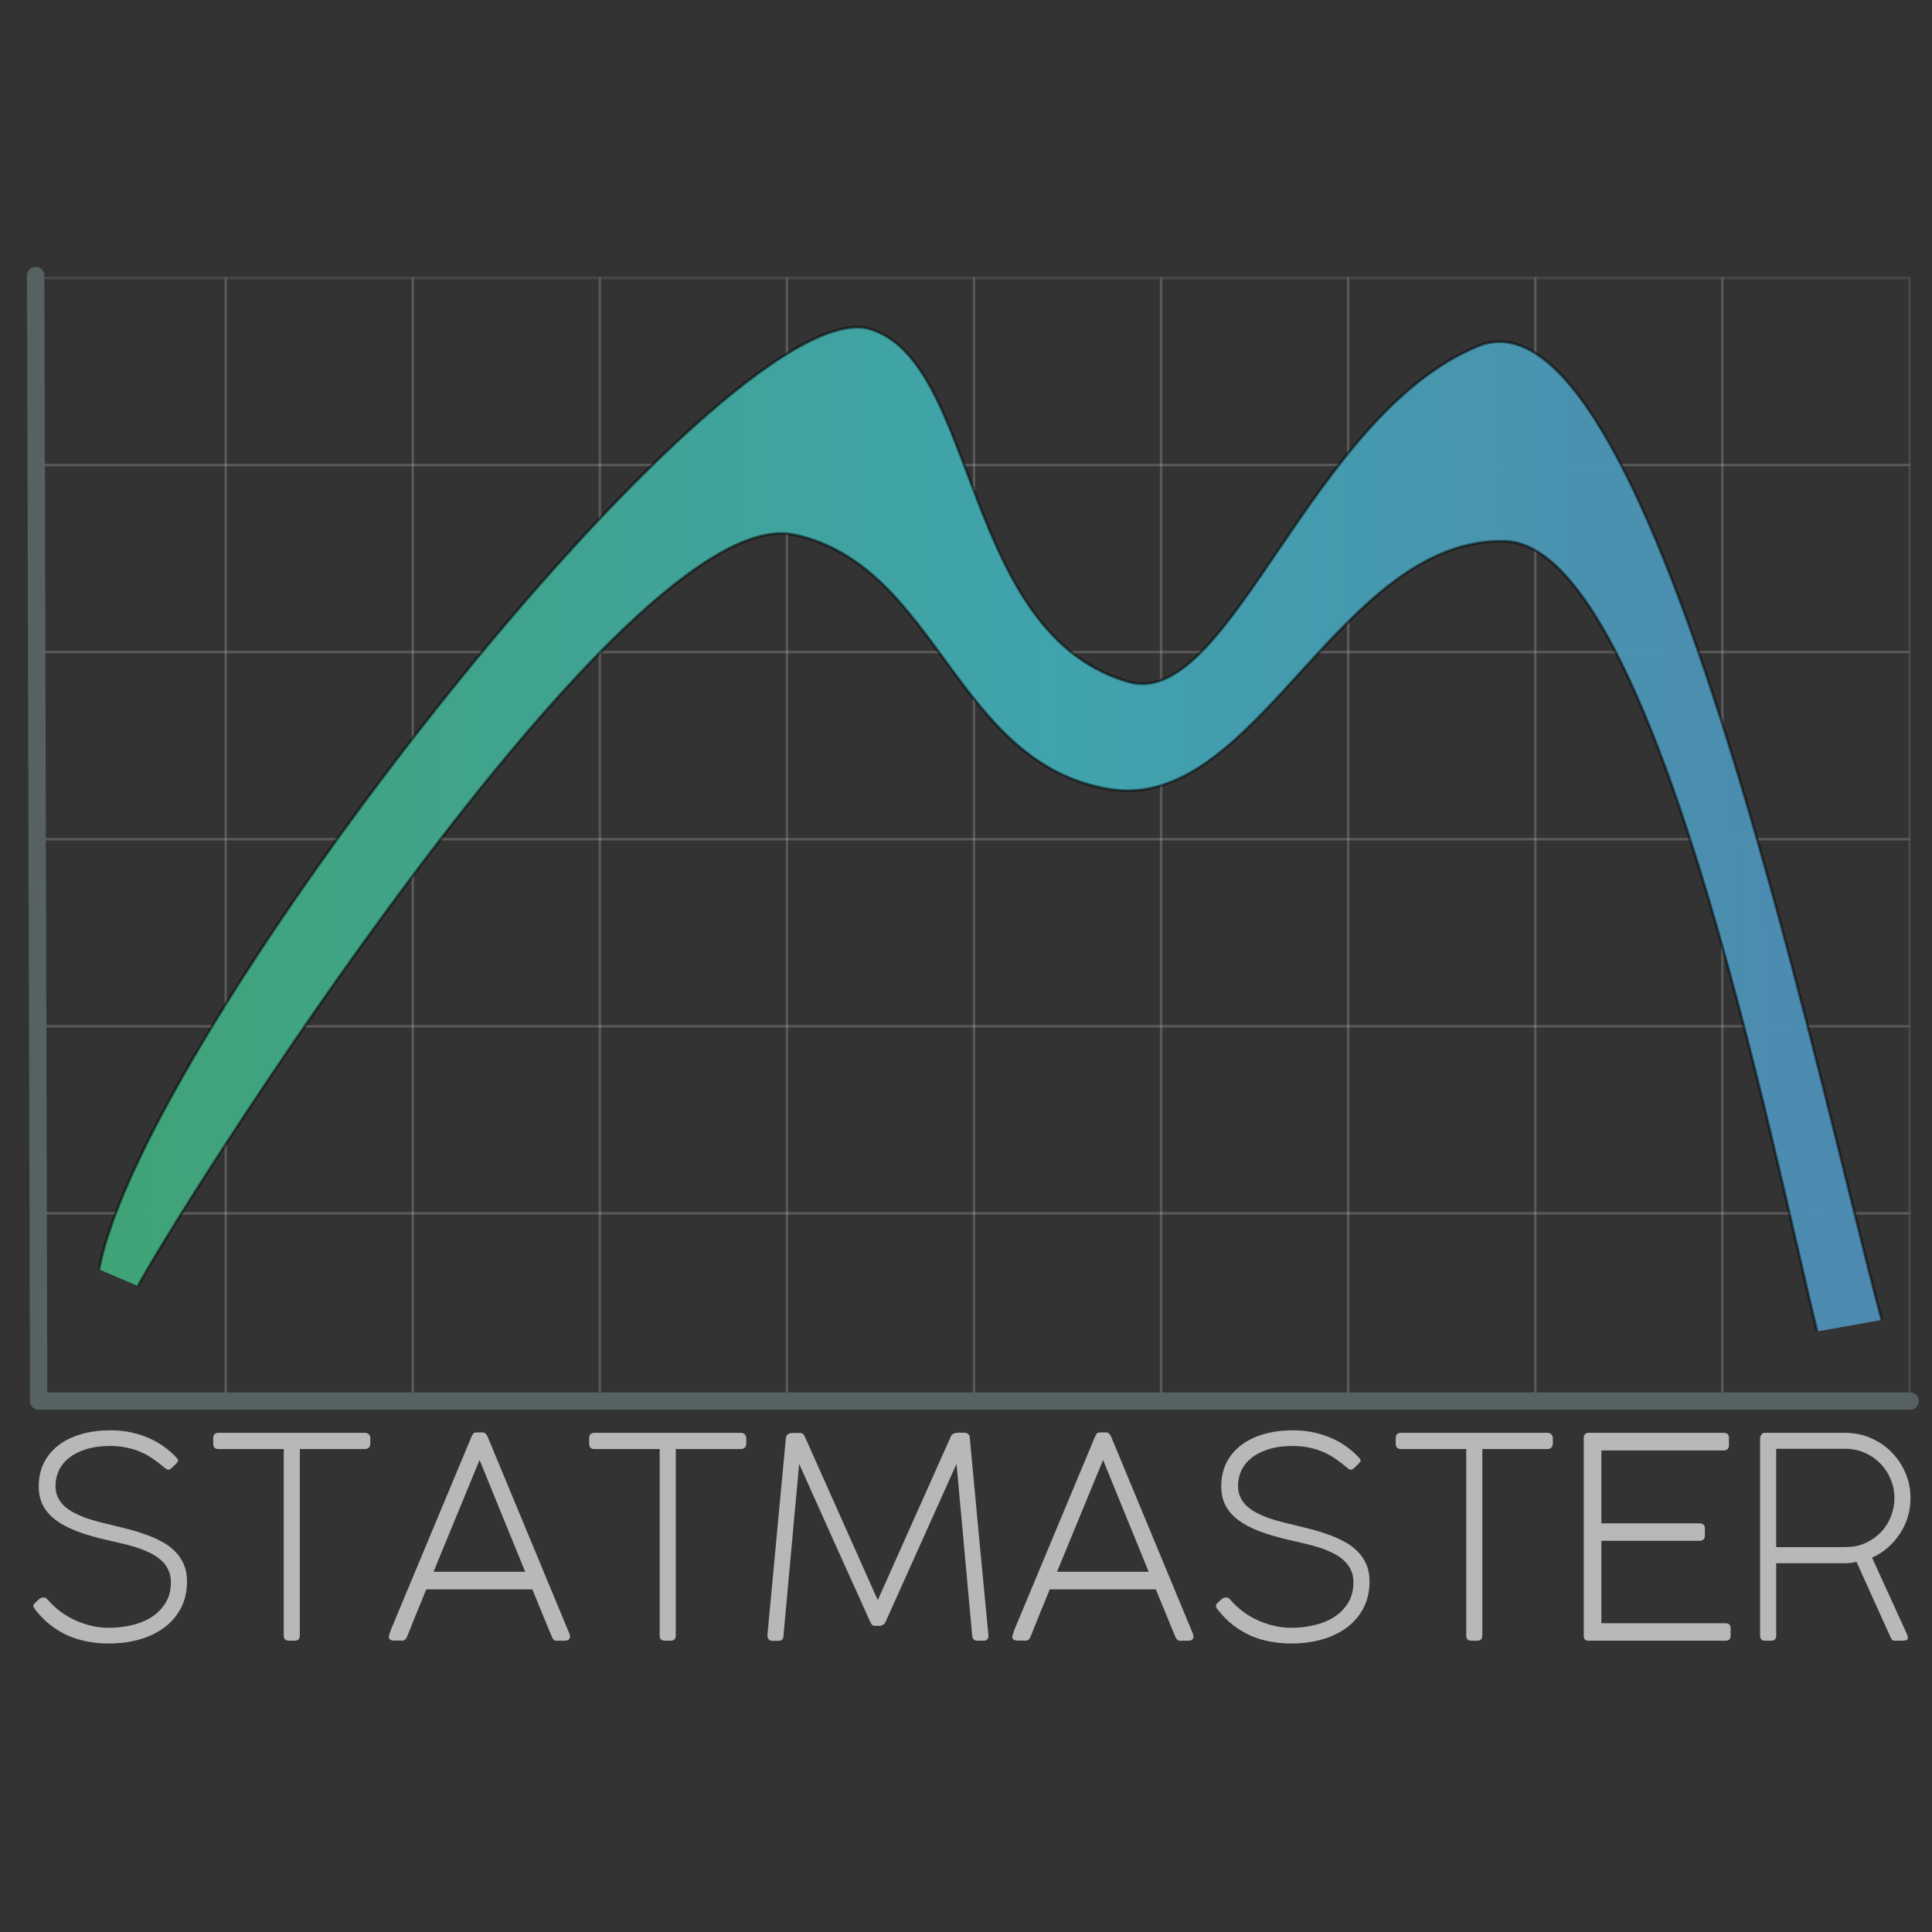 <?xml version="1.0" encoding="UTF-8" standalone="no"?>
<svg
   xmlns:dc="http://purl.org/dc/elements/1.1/"
   xmlns:cc="http://creativecommons.org/ns#"
   xmlns:rdf="http://www.w3.org/1999/02/22-rdf-syntax-ns#"
   xmlns:svg="http://www.w3.org/2000/svg"
   xmlns="http://www.w3.org/2000/svg"
   xmlns:xlink="http://www.w3.org/1999/xlink"
   id="svg8"
   version="1.1"
   viewBox="0 0 264.583 264.583"
   height="1000"
   width="1000">

  <rect x="0" y="0" width="264.583" height="264.583" fill="#333333" stroke="none"/>

  <defs
     id="defs2">
    <linearGradient
       id="linearGradient952">
      <stop
         id="stop972"
         offset="0"
         style="stop-color:#40a477;stop-opacity:1" />
      <stop
         style="stop-color:#40a4ae;stop-opacity:1"
         offset="0.534"
         id="stop977" />
      <stop
         id="stop974"
         offset="1"
         style="stop-color:#4e8ab1;stop-opacity:1" />
    </linearGradient>
    <linearGradient
       gradientTransform="matrix(1.463,0,0,1.281,-20.28,-64.774)"
       spreadMethod="pad"
       gradientUnits="userSpaceOnUse"
       y2="141.867"
       x2="188.521"
       y1="143.028"
       x1="23.658"
       id="linearGradient954"
       xlink:href="#linearGradient952" />
  </defs>
  <g
     id="layer5">
    <g
       style="stroke:#ffffff;stroke-opacity:0.1"
       id="g1435"
       transform="matrix(1.281,0,0,1.281,-4.205,-66.087)">
      <rect
         style="opacity:0.994;fill:none;fill-opacity:1;stroke:#ffffff;stroke-width:0.265;stroke-linecap:round;stroke-linejoin:round;stroke-miterlimit:4;stroke-dasharray:none;stroke-opacity:0.1"
         id="rect984"
         width="20"
         height="20"
         x="7.414"
         y="181.305"
         ry="0" />
      <rect
         ry="0"
         y="181.305"
         x="27.414"
         height="20"
         width="20"
         id="rect984-3"
         style="opacity:0.994;fill:none;fill-opacity:1;stroke:#ffffff;stroke-width:0.265;stroke-linecap:round;stroke-linejoin:round;stroke-miterlimit:4;stroke-dasharray:none;stroke-opacity:0.1" />
      <rect
         ry="0"
         y="181.305"
         x="47.414"
         height="20"
         width="20"
         id="rect984-6"
         style="opacity:0.994;fill:none;fill-opacity:1;stroke:#ffffff;stroke-width:0.265;stroke-linecap:round;stroke-linejoin:round;stroke-miterlimit:4;stroke-dasharray:none;stroke-opacity:0.1" />
      <rect
         ry="0"
         y="181.305"
         x="67.414"
         height="20"
         width="20"
         id="rect984-0"
         style="opacity:0.994;fill:none;fill-opacity:1;stroke:#ffffff;stroke-width:0.265;stroke-linecap:round;stroke-linejoin:round;stroke-miterlimit:4;stroke-dasharray:none;stroke-opacity:0.1" />
      <rect
         ry="0"
         y="181.305"
         x="87.414"
         height="20"
         width="20"
         id="rect984-62"
         style="opacity:0.994;fill:none;fill-opacity:1;stroke:#ffffff;stroke-width:0.265;stroke-linecap:round;stroke-linejoin:round;stroke-miterlimit:4;stroke-dasharray:none;stroke-opacity:0.1" />
      <rect
         style="opacity:0.994;fill:none;fill-opacity:1;stroke:#ffffff;stroke-width:0.265;stroke-linecap:round;stroke-linejoin:round;stroke-miterlimit:4;stroke-dasharray:none;stroke-opacity:0.1"
         id="rect984-3-6"
         width="20"
         height="20"
         x="107.414"
         y="181.305"
         ry="0" />
      <rect
         style="opacity:0.994;fill:none;fill-opacity:1;stroke:#ffffff;stroke-width:0.265;stroke-linecap:round;stroke-linejoin:round;stroke-miterlimit:4;stroke-dasharray:none;stroke-opacity:0.1"
         id="rect984-6-1"
         width="20"
         height="20"
         x="127.414"
         y="181.305"
         ry="0" />
      <rect
         style="opacity:0.994;fill:none;fill-opacity:1;stroke:#ffffff;stroke-width:0.265;stroke-linecap:round;stroke-linejoin:round;stroke-miterlimit:4;stroke-dasharray:none;stroke-opacity:0.1"
         id="rect984-0-8"
         width="20"
         height="20"
         x="147.414"
         y="181.305"
         ry="0" />
      <rect
         ry="0"
         y="181.305"
         x="167.414"
         height="20"
         width="20"
         id="rect984-6-1-7"
         style="opacity:0.994;fill:none;fill-opacity:1;stroke:#ffffff;stroke-width:0.265;stroke-linecap:round;stroke-linejoin:round;stroke-miterlimit:4;stroke-dasharray:none;stroke-opacity:0.1" />
      <rect
         ry="0"
         y="181.305"
         x="187.414"
         height="20"
         width="20"
         id="rect984-0-8-9"
         style="opacity:0.994;fill:none;fill-opacity:1;stroke:#ffffff;stroke-width:0.265;stroke-linecap:round;stroke-linejoin:round;stroke-miterlimit:4;stroke-dasharray:none;stroke-opacity:0.1" />
      <rect
         ry="0"
         y="161.305"
         x="7.414"
         height="20"
         width="20"
         id="rect984-2"
         style="opacity:0.994;fill:none;fill-opacity:1;stroke:#ffffff;stroke-width:0.265;stroke-linecap:round;stroke-linejoin:round;stroke-miterlimit:4;stroke-dasharray:none;stroke-opacity:0.1" />
      <rect
         style="opacity:0.994;fill:none;fill-opacity:1;stroke:#ffffff;stroke-width:0.265;stroke-linecap:round;stroke-linejoin:round;stroke-miterlimit:4;stroke-dasharray:none;stroke-opacity:0.1"
         id="rect984-3-0"
         width="20"
         height="20"
         x="27.414"
         y="161.305"
         ry="0" />
      <rect
         style="opacity:0.994;fill:none;fill-opacity:1;stroke:#ffffff;stroke-width:0.265;stroke-linecap:round;stroke-linejoin:round;stroke-miterlimit:4;stroke-dasharray:none;stroke-opacity:0.1"
         id="rect984-6-2"
         width="20"
         height="20"
         x="47.414"
         y="161.305"
         ry="0" />
      <rect
         style="opacity:0.994;fill:none;fill-opacity:1;stroke:#ffffff;stroke-width:0.265;stroke-linecap:round;stroke-linejoin:round;stroke-miterlimit:4;stroke-dasharray:none;stroke-opacity:0.1"
         id="rect984-0-3"
         width="20"
         height="20"
         x="67.414"
         y="161.305"
         ry="0" />
      <rect
         style="opacity:0.994;fill:none;fill-opacity:1;stroke:#ffffff;stroke-width:0.265;stroke-linecap:round;stroke-linejoin:round;stroke-miterlimit:4;stroke-dasharray:none;stroke-opacity:0.1"
         id="rect984-62-7"
         width="20"
         height="20"
         x="87.414"
         y="161.305"
         ry="0" />
      <rect
         ry="0"
         y="161.305"
         x="107.414"
         height="20"
         width="20"
         id="rect984-3-6-5"
         style="opacity:0.994;fill:none;fill-opacity:1;stroke:#ffffff;stroke-width:0.265;stroke-linecap:round;stroke-linejoin:round;stroke-miterlimit:4;stroke-dasharray:none;stroke-opacity:0.1" />
      <rect
         ry="0"
         y="161.305"
         x="127.414"
         height="20"
         width="20"
         id="rect984-6-1-9"
         style="opacity:0.994;fill:none;fill-opacity:1;stroke:#ffffff;stroke-width:0.265;stroke-linecap:round;stroke-linejoin:round;stroke-miterlimit:4;stroke-dasharray:none;stroke-opacity:0.1" />
      <rect
         ry="0"
         y="161.305"
         x="147.414"
         height="20"
         width="20"
         id="rect984-0-8-2"
         style="opacity:0.994;fill:none;fill-opacity:1;stroke:#ffffff;stroke-width:0.265;stroke-linecap:round;stroke-linejoin:round;stroke-miterlimit:4;stroke-dasharray:none;stroke-opacity:0.1" />
      <rect
         style="opacity:0.994;fill:none;fill-opacity:1;stroke:#ffffff;stroke-width:0.265;stroke-linecap:round;stroke-linejoin:round;stroke-miterlimit:4;stroke-dasharray:none;stroke-opacity:0.1"
         id="rect984-6-1-7-2"
         width="20"
         height="20"
         x="167.414"
         y="161.305"
         ry="0" />
      <rect
         style="opacity:0.994;fill:none;fill-opacity:1;stroke:#ffffff;stroke-width:0.265;stroke-linecap:round;stroke-linejoin:round;stroke-miterlimit:4;stroke-dasharray:none;stroke-opacity:0.1"
         id="rect984-0-8-9-8"
         width="20"
         height="20"
         x="187.414"
         y="161.305"
         ry="0" />
      <rect
         ry="0"
         y="141.305"
         x="7.414"
         height="20"
         width="20"
         id="rect984-9"
         style="opacity:0.994;fill:none;fill-opacity:1;stroke:#ffffff;stroke-width:0.265;stroke-linecap:round;stroke-linejoin:round;stroke-miterlimit:4;stroke-dasharray:none;stroke-opacity:0.1" />
      <rect
         style="opacity:0.994;fill:none;fill-opacity:1;stroke:#ffffff;stroke-width:0.265;stroke-linecap:round;stroke-linejoin:round;stroke-miterlimit:4;stroke-dasharray:none;stroke-opacity:0.1"
         id="rect984-3-7"
         width="20"
         height="20"
         x="27.414"
         y="141.305"
         ry="0" />
      <rect
         style="opacity:0.994;fill:none;fill-opacity:1;stroke:#ffffff;stroke-width:0.265;stroke-linecap:round;stroke-linejoin:round;stroke-miterlimit:4;stroke-dasharray:none;stroke-opacity:0.1"
         id="rect984-6-3"
         width="20"
         height="20"
         x="47.414"
         y="141.305"
         ry="0" />
      <rect
         style="opacity:0.994;fill:none;fill-opacity:1;stroke:#ffffff;stroke-width:0.265;stroke-linecap:round;stroke-linejoin:round;stroke-miterlimit:4;stroke-dasharray:none;stroke-opacity:0.1"
         id="rect984-0-6"
         width="20"
         height="20"
         x="67.414"
         y="141.305"
         ry="0" />
      <rect
         style="opacity:0.994;fill:none;fill-opacity:1;stroke:#ffffff;stroke-width:0.265;stroke-linecap:round;stroke-linejoin:round;stroke-miterlimit:4;stroke-dasharray:none;stroke-opacity:0.1"
         id="rect984-62-1"
         width="20"
         height="20"
         x="87.414"
         y="141.305"
         ry="0" />
      <rect
         ry="0"
         y="141.305"
         x="107.414"
         height="20"
         width="20"
         id="rect984-3-6-2"
         style="opacity:0.994;fill:none;fill-opacity:1;stroke:#ffffff;stroke-width:0.265;stroke-linecap:round;stroke-linejoin:round;stroke-miterlimit:4;stroke-dasharray:none;stroke-opacity:0.1" />
      <rect
         ry="0"
         y="141.305"
         x="127.414"
         height="20"
         width="20"
         id="rect984-6-1-93"
         style="opacity:0.994;fill:none;fill-opacity:1;stroke:#ffffff;stroke-width:0.265;stroke-linecap:round;stroke-linejoin:round;stroke-miterlimit:4;stroke-dasharray:none;stroke-opacity:0.1" />
      <rect
         ry="0"
         y="141.305"
         x="147.414"
         height="20"
         width="20"
         id="rect984-0-8-1"
         style="opacity:0.994;fill:none;fill-opacity:1;stroke:#ffffff;stroke-width:0.265;stroke-linecap:round;stroke-linejoin:round;stroke-miterlimit:4;stroke-dasharray:none;stroke-opacity:0.1" />
      <rect
         style="opacity:0.994;fill:none;fill-opacity:1;stroke:#ffffff;stroke-width:0.265;stroke-linecap:round;stroke-linejoin:round;stroke-miterlimit:4;stroke-dasharray:none;stroke-opacity:0.1"
         id="rect984-6-1-7-9"
         width="20"
         height="20"
         x="167.414"
         y="141.305"
         ry="0" />
      <rect
         style="opacity:0.994;fill:none;fill-opacity:1;stroke:#ffffff;stroke-width:0.265;stroke-linecap:round;stroke-linejoin:round;stroke-miterlimit:4;stroke-dasharray:none;stroke-opacity:0.1"
         id="rect984-0-8-9-4"
         width="20"
         height="20"
         x="187.414"
         y="141.305"
         ry="0" />
      <rect
         ry="0"
         y="121.305"
         x="7.414"
         height="20"
         width="20"
         id="rect984-20"
         style="display:inline;opacity:0.994;fill:none;fill-opacity:1;stroke:#ffffff;stroke-width:0.265;stroke-linecap:round;stroke-linejoin:round;stroke-miterlimit:4;stroke-dasharray:none;stroke-opacity:0.1" />
      <rect
         style="display:inline;opacity:0.994;fill:none;fill-opacity:1;stroke:#ffffff;stroke-width:0.265;stroke-linecap:round;stroke-linejoin:round;stroke-miterlimit:4;stroke-dasharray:none;stroke-opacity:0.1"
         id="rect984-3-61"
         width="20"
         height="20"
         x="27.414"
         y="121.305"
         ry="0" />
      <rect
         style="display:inline;opacity:0.994;fill:none;fill-opacity:1;stroke:#ffffff;stroke-width:0.265;stroke-linecap:round;stroke-linejoin:round;stroke-miterlimit:4;stroke-dasharray:none;stroke-opacity:0.1"
         id="rect984-6-5"
         width="20"
         height="20"
         x="47.414"
         y="121.305"
         ry="0" />
      <rect
         style="display:inline;opacity:0.994;fill:none;fill-opacity:1;stroke:#ffffff;stroke-width:0.265;stroke-linecap:round;stroke-linejoin:round;stroke-miterlimit:4;stroke-dasharray:none;stroke-opacity:0.1"
         id="rect984-0-5"
         width="20"
         height="20"
         x="67.414"
         y="121.305"
         ry="0" />
      <rect
         style="display:inline;opacity:0.994;fill:none;fill-opacity:1;stroke:#ffffff;stroke-width:0.265;stroke-linecap:round;stroke-linejoin:round;stroke-miterlimit:4;stroke-dasharray:none;stroke-opacity:0.1"
         id="rect984-62-4"
         width="20"
         height="20"
         x="87.414"
         y="121.305"
         ry="0" />
      <rect
         ry="0"
         y="121.305"
         x="107.414"
         height="20"
         width="20"
         id="rect984-3-6-7"
         style="display:inline;opacity:0.994;fill:none;fill-opacity:1;stroke:#ffffff;stroke-width:0.265;stroke-linecap:round;stroke-linejoin:round;stroke-miterlimit:4;stroke-dasharray:none;stroke-opacity:0.1" />
      <rect
         ry="0"
         y="121.305"
         x="127.414"
         height="20"
         width="20"
         id="rect984-6-1-6"
         style="display:inline;opacity:0.994;fill:none;fill-opacity:1;stroke:#ffffff;stroke-width:0.265;stroke-linecap:round;stroke-linejoin:round;stroke-miterlimit:4;stroke-dasharray:none;stroke-opacity:0.1" />
      <rect
         ry="0"
         y="121.305"
         x="147.414"
         height="20"
         width="20"
         id="rect984-0-8-5"
         style="display:inline;opacity:0.994;fill:none;fill-opacity:1;stroke:#ffffff;stroke-width:0.265;stroke-linecap:round;stroke-linejoin:round;stroke-miterlimit:4;stroke-dasharray:none;stroke-opacity:0.1" />
      <rect
         style="display:inline;opacity:0.994;fill:none;fill-opacity:1;stroke:#ffffff;stroke-width:0.265;stroke-linecap:round;stroke-linejoin:round;stroke-miterlimit:4;stroke-dasharray:none;stroke-opacity:0.1"
         id="rect984-6-1-7-6"
         width="20"
         height="20"
         x="167.414"
         y="121.305"
         ry="0" />
      <rect
         style="display:inline;opacity:0.994;fill:none;fill-opacity:1;stroke:#ffffff;stroke-width:0.265;stroke-linecap:round;stroke-linejoin:round;stroke-miterlimit:4;stroke-dasharray:none;stroke-opacity:0.1"
         id="rect984-0-8-9-9"
         width="20"
         height="20"
         x="187.414"
         y="121.305"
         ry="0" />
      <rect
         ry="0"
         y="101.305"
         x="7.414"
         height="20"
         width="20"
         id="rect984-1"
         style="display:inline;opacity:0.994;fill:none;fill-opacity:1;stroke:#ffffff;stroke-width:0.265;stroke-linecap:round;stroke-linejoin:round;stroke-miterlimit:4;stroke-dasharray:none;stroke-opacity:0.1" />
      <rect
         style="display:inline;opacity:0.994;fill:none;fill-opacity:1;stroke:#ffffff;stroke-width:0.265;stroke-linecap:round;stroke-linejoin:round;stroke-miterlimit:4;stroke-dasharray:none;stroke-opacity:0.1"
         id="rect984-3-5"
         width="20"
         height="20"
         x="27.414"
         y="101.305"
         ry="0" />
      <rect
         style="display:inline;opacity:0.994;fill:none;fill-opacity:1;stroke:#ffffff;stroke-width:0.265;stroke-linecap:round;stroke-linejoin:round;stroke-miterlimit:4;stroke-dasharray:none;stroke-opacity:0.1"
         id="rect984-6-9"
         width="20"
         height="20"
         x="47.414"
         y="101.305"
         ry="0" />
      <rect
         style="display:inline;opacity:0.994;fill:none;fill-opacity:1;stroke:#ffffff;stroke-width:0.265;stroke-linecap:round;stroke-linejoin:round;stroke-miterlimit:4;stroke-dasharray:none;stroke-opacity:0.1"
         id="rect984-0-7"
         width="20"
         height="20"
         x="67.414"
         y="101.305"
         ry="0" />
      <rect
         style="display:inline;opacity:0.994;fill:none;fill-opacity:1;stroke:#ffffff;stroke-width:0.265;stroke-linecap:round;stroke-linejoin:round;stroke-miterlimit:4;stroke-dasharray:none;stroke-opacity:0.1"
         id="rect984-62-76"
         width="20"
         height="20"
         x="87.414"
         y="101.305"
         ry="0" />
      <rect
         ry="0"
         y="101.305"
         x="107.414"
         height="20"
         width="20"
         id="rect984-3-6-73"
         style="display:inline;opacity:0.994;fill:none;fill-opacity:1;stroke:#ffffff;stroke-width:0.265;stroke-linecap:round;stroke-linejoin:round;stroke-miterlimit:4;stroke-dasharray:none;stroke-opacity:0.1" />
      <rect
         ry="0"
         y="101.305"
         x="127.414"
         height="20"
         width="20"
         id="rect984-6-1-65"
         style="display:inline;opacity:0.994;fill:none;fill-opacity:1;stroke:#ffffff;stroke-width:0.265;stroke-linecap:round;stroke-linejoin:round;stroke-miterlimit:4;stroke-dasharray:none;stroke-opacity:0.1" />
      <rect
         ry="0"
         y="101.305"
         x="147.414"
         height="20"
         width="20"
         id="rect984-0-8-6"
         style="display:inline;opacity:0.994;fill:none;fill-opacity:1;stroke:#ffffff;stroke-width:0.265;stroke-linecap:round;stroke-linejoin:round;stroke-miterlimit:4;stroke-dasharray:none;stroke-opacity:0.1" />
      <rect
         style="display:inline;opacity:0.994;fill:none;fill-opacity:1;stroke:#ffffff;stroke-width:0.265;stroke-linecap:round;stroke-linejoin:round;stroke-miterlimit:4;stroke-dasharray:none;stroke-opacity:0.1"
         id="rect984-6-1-7-3"
         width="20"
         height="20"
         x="167.414"
         y="101.305"
         ry="0" />
      <rect
         style="display:inline;opacity:0.994;fill:none;fill-opacity:1;stroke:#ffffff;stroke-width:0.265;stroke-linecap:round;stroke-linejoin:round;stroke-miterlimit:4;stroke-dasharray:none;stroke-opacity:0.1"
         id="rect984-0-8-9-94"
         width="20"
         height="20"
         x="187.414"
         y="101.305"
         ry="0" />
      <rect
         ry="0"
         y="81.305"
         x="7.414"
         height="20"
         width="20"
         id="rect984-8"
         style="display:inline;opacity:0.994;fill:none;fill-opacity:1;stroke:#ffffff;stroke-width:0.265;stroke-linecap:round;stroke-linejoin:round;stroke-miterlimit:4;stroke-dasharray:none;stroke-opacity:0.1" />
      <rect
         style="display:inline;opacity:0.994;fill:none;fill-opacity:1;stroke:#ffffff;stroke-width:0.265;stroke-linecap:round;stroke-linejoin:round;stroke-miterlimit:4;stroke-dasharray:none;stroke-opacity:0.1"
         id="rect984-3-1"
         width="20"
         height="20"
         x="27.414"
         y="81.305"
         ry="0" />
      <rect
         style="display:inline;opacity:0.994;fill:none;fill-opacity:1;stroke:#ffffff;stroke-width:0.265;stroke-linecap:round;stroke-linejoin:round;stroke-miterlimit:4;stroke-dasharray:none;stroke-opacity:0.1"
         id="rect984-6-29"
         width="20"
         height="20"
         x="47.414"
         y="81.305"
         ry="0" />
      <rect
         style="display:inline;opacity:0.994;fill:none;fill-opacity:1;stroke:#ffffff;stroke-width:0.265;stroke-linecap:round;stroke-linejoin:round;stroke-miterlimit:4;stroke-dasharray:none;stroke-opacity:0.1"
         id="rect984-0-39"
         width="20"
         height="20"
         x="67.414"
         y="81.305"
         ry="0" />
      <rect
         style="display:inline;opacity:0.994;fill:none;fill-opacity:1;stroke:#ffffff;stroke-width:0.265;stroke-linecap:round;stroke-linejoin:round;stroke-miterlimit:4;stroke-dasharray:none;stroke-opacity:0.1"
         id="rect984-62-0"
         width="20"
         height="20"
         x="87.414"
         y="81.305"
         ry="0" />
      <rect
         ry="0"
         y="81.305"
         x="107.414"
         height="20"
         width="20"
         id="rect984-3-6-8"
         style="display:inline;opacity:0.994;fill:none;fill-opacity:1;stroke:#ffffff;stroke-width:0.265;stroke-linecap:round;stroke-linejoin:round;stroke-miterlimit:4;stroke-dasharray:none;stroke-opacity:0.1" />
      <rect
         ry="0"
         y="81.305"
         x="127.414"
         height="20"
         width="20"
         id="rect984-6-1-8"
         style="display:inline;opacity:0.994;fill:none;fill-opacity:1;stroke:#ffffff;stroke-width:0.265;stroke-linecap:round;stroke-linejoin:round;stroke-miterlimit:4;stroke-dasharray:none;stroke-opacity:0.1" />
      <rect
         ry="0"
         y="81.305"
         x="147.414"
         height="20"
         width="20"
         id="rect984-0-8-50"
         style="display:inline;opacity:0.994;fill:none;fill-opacity:1;stroke:#ffffff;stroke-width:0.265;stroke-linecap:round;stroke-linejoin:round;stroke-miterlimit:4;stroke-dasharray:none;stroke-opacity:0.1" />
      <rect
         style="display:inline;opacity:0.994;fill:none;fill-opacity:1;stroke:#ffffff;stroke-width:0.265;stroke-linecap:round;stroke-linejoin:round;stroke-miterlimit:4;stroke-dasharray:none;stroke-opacity:0.1"
         id="rect984-6-1-7-96"
         width="20"
         height="20"
         x="167.414"
         y="81.305"
         ry="0" />
      <rect
         style="display:inline;opacity:0.994;fill:none;fill-opacity:1;stroke:#ffffff;stroke-width:0.265;stroke-linecap:round;stroke-linejoin:round;stroke-miterlimit:4;stroke-dasharray:none;stroke-opacity:0.1"
         id="rect984-0-8-9-3"
         width="20"
         height="20"
         x="187.414"
         y="81.305"
         ry="0" />
    </g>
    <path
       id="path27"
       d="M 4.886,37.741 5.295,191.876 H 261.586"
       style="fill:none;stroke:#566262;stroke-width:2.373;stroke-linecap:round;stroke-linejoin:round;stroke-miterlimit:4;stroke-dasharray:none;stroke-opacity:1" />
  </g>
  <g
     id="layer1" />
  <g
     style="display:inline;"
     id="layer4">
    <path
       id="path10-3-2"
       d="M 257.702,180.761 C 248.607,146.939 225.859,37.733 202.395,47.399 179.546,56.811 168.658,96.264 155.055,93.513 131.472,87.316 134.187,49.198 118.889,44.978 98.792,40.183 19.598,141.545 13.564,173.844 l 5.34,2.283 C 23.436,167.362 85.586,68.205 108.799,73.235 c 19.628,4.253 21.933,31.313 43.081,34.833 20.194,3.361 31.463,-34.445 54.179,-33.948 20.22,0.442 36.581,82.921 42.793,108.223 z"
       style="opacity:0.994;fill:url(#linearGradient954);fill-opacity:1;stroke:#000000;stroke-width:0.529;stroke-linecap:butt;stroke-linejoin:miter;stroke-opacity:0.005;stroke-miterlimit:4;stroke-dasharray:none" />
    <path
       style="display:inline;opacity:0.994;fill:none;fill-opacity:1;stroke:#000000;stroke-width:0.362px;stroke-linecap:butt;stroke-linejoin:miter;stroke-opacity:0.5"
       d="M 18.903,176.128 C 23.436,167.362 85.586,68.205 108.799,73.235 c 19.628,4.253 21.933,31.313 43.081,34.833 20.194,3.361 31.463,-34.445 54.179,-33.948 20.22,0.442 36.581,82.922 42.793,108.223 m 8.85,-1.582 C 248.607,146.939 225.859,37.733 202.395,47.399 179.546,56.811 168.658,96.264 155.055,93.513 131.472,87.316 134.187,49.198 118.889,44.978 98.792,40.183 19.598,141.545 13.564,173.844"
       id="path10-3-2-1" />
    <g
       id="text1500"
       style="font-style:normal;font-variant:normal;font-weight:normal;font-stretch:normal;font-size:38.315px;line-height:30.55;font-family:cocogoose;-inkscape-font-specification:cocogoose;letter-spacing:0px;word-spacing:0.799px;baseline-shift:baseline;fill:#ffffff;fill-opacity:0.65;stroke:none;stroke-width:0.35"
       aria-label="STATMASTER">
      <path
         id="path1009"
         style="font-style:normal;font-variant:normal;font-weight:normal;font-stretch:normal;font-family:cocogoose;-inkscape-font-specification:cocogoose;letter-spacing:0px;word-spacing:0.799px;fill:#ffffff;fill-opacity:0.65;stroke-width:0.35"
         d="m 4.745,219.577 q 0.383,-0.383 0.632,-0.594 0.249,-0.211 0.632,-0.211 0.211,0 0.364,0.134 0.153,0.134 0.249,0.268 0.805,0.9 1.763,1.609 0.977,0.69 2.05,1.169 1.092,0.479 2.222,0.728 1.13,0.249 2.241,0.249 1.552,0 3.065,-0.345 1.533,-0.345 2.74,-1.092 1.207,-0.766 1.954,-1.954 0.747,-1.188 0.747,-2.874 0,-0.977 -0.383,-1.724 -0.364,-0.766 -1.015,-1.322 -0.651,-0.575 -1.513,-0.977 -0.862,-0.421 -1.839,-0.728 -0.958,-0.307 -1.973,-0.536 -1.015,-0.249 -1.973,-0.46 -2.376,-0.536 -4.157,-1.207 -1.763,-0.671 -2.931,-1.552 -1.169,-0.881 -1.743,-2.012 -0.575,-1.13 -0.575,-2.605 0,-1.763 0.69,-3.18 0.709,-1.418 1.992,-2.414 1.284,-0.996 3.104,-1.533 1.82,-0.536 4.061,-0.536 2.51,0 4.732,0.862 2.241,0.843 4.004,2.586 0.249,0.249 0.364,0.402 0.134,0.134 0.134,0.287 0,0.153 -0.192,0.364 -0.192,0.192 -0.575,0.556 -0.172,0.153 -0.287,0.249 -0.115,0.096 -0.23,0.096 -0.249,0 -0.671,-0.364 -0.671,-0.575 -1.418,-1.092 -0.728,-0.517 -1.609,-0.92 -0.881,-0.402 -1.954,-0.632 -1.054,-0.249 -2.356,-0.249 -1.877,0 -3.276,0.441 -1.399,0.421 -2.337,1.169 -0.939,0.747 -1.418,1.743 -0.46,0.996 -0.46,2.107 0,0.862 0.307,1.533 0.307,0.651 0.843,1.188 0.556,0.517 1.284,0.92 0.747,0.383 1.59,0.709 0.862,0.307 1.801,0.556 0.939,0.249 1.877,0.46 1.111,0.268 2.299,0.575 1.207,0.307 2.356,0.728 1.149,0.402 2.165,0.958 1.035,0.536 1.801,1.303 0.785,0.766 1.226,1.782 0.46,1.015 0.46,2.356 0,2.107 -0.843,3.697 -0.843,1.59 -2.299,2.663 -1.456,1.073 -3.429,1.628 -1.954,0.536 -4.176,0.536 -1.456,0 -2.855,-0.268 -1.399,-0.249 -2.682,-0.805 -1.264,-0.575 -2.395,-1.437 -1.13,-0.881 -2.069,-2.088 -0.134,-0.153 -0.211,-0.287 -0.077,-0.134 -0.077,-0.307 0,-0.153 0.172,-0.307 z" />
      <path
         id="path1011"
         style="font-style:normal;font-variant:normal;font-weight:normal;font-stretch:normal;font-family:cocogoose;-inkscape-font-specification:cocogoose;letter-spacing:0px;word-spacing:0.799px;fill:#ffffff;fill-opacity:0.65;stroke-width:0.35"
         d="m 49.95,196.223 q 0.326,0 0.517,0.172 0.211,0.172 0.249,0.517 v 0.785 q 0,0.326 -0.192,0.536 -0.192,0.211 -0.575,0.211 h -8.889 v 25.537 q 0,0.709 -0.709,0.709 h -0.785 q -0.709,0 -0.709,-0.709 v -25.537 h -8.966 q -0.69,0 -0.69,-0.747 v -0.785 q 0,-0.326 0.172,-0.498 0.192,-0.192 0.517,-0.192 z" />
      <path
         id="path1013"
         style="font-style:normal;font-variant:normal;font-weight:normal;font-stretch:normal;font-family:cocogoose;-inkscape-font-specification:cocogoose;letter-spacing:0px;word-spacing:0.799px;fill:#ffffff;fill-opacity:0.65;stroke-width:0.35"
         d="m 53.262,224.002 q 0.134,-0.441 0.268,-0.805 0.153,-0.383 0.287,-0.69 l 10.767,-25.786 q 0.096,-0.211 0.23,-0.383 0.134,-0.172 0.441,-0.172 h 0.077 0.632 0.077 q 0.326,0 0.46,0.172 0.134,0.172 0.249,0.345 l 11.246,27.089 q 0.019,0.038 0.038,0.192 0.019,0.134 0.019,0.192 0,0.46 -0.613,0.536 h -1.015 q -0.038,0 -0.077,0 -0.038,0.019 -0.077,0.019 -0.479,0 -0.69,-0.536 L 72.899,217.661 H 58.378 q -0.747,1.839 -1.437,3.506 -0.671,1.667 -1.226,3.046 -0.211,0.479 -0.671,0.479 -0.115,0 -0.172,-0.019 h -1.015 q -0.613,-0.058 -0.613,-0.498 0,-0.038 0,-0.077 0,-0.058 0.019,-0.096 z m 6.111,-8.755 h 12.548 l -6.245,-15.307 z" />
      <path
         id="path1015"
         style="font-style:normal;font-variant:normal;font-weight:normal;font-stretch:normal;font-family:cocogoose;-inkscape-font-specification:cocogoose;letter-spacing:0px;word-spacing:0.799px;fill:#ffffff;fill-opacity:0.65;stroke-width:0.35"
         d="m 101.436,196.223 q 0.326,0 0.517,0.172 0.211,0.172 0.249,0.517 v 0.785 q 0,0.326 -0.192,0.536 -0.192,0.211 -0.575,0.211 h -8.889 v 25.537 q 0,0.709 -0.709,0.709 h -0.785 q -0.709,0 -0.709,-0.709 v -25.537 h -8.966 q -0.69,0 -0.69,-0.747 v -0.785 q 0,-0.326 0.172,-0.498 0.192,-0.192 0.517,-0.192 z" />
      <path
         id="path1017"
         style="font-style:normal;font-variant:normal;font-weight:normal;font-stretch:normal;font-family:cocogoose;-inkscape-font-specification:cocogoose;letter-spacing:0px;word-spacing:0.799px;fill:#ffffff;fill-opacity:0.65;stroke-width:0.35"
         d="m 132.815,196.971 q 0.632,6.801 1.264,13.506 0.632,6.686 1.284,13.487 v 0.038 q 0,0.69 -0.69,0.69 h -0.805 q -0.69,0 -0.728,-0.709 l -2.146,-23.507 -9.732,21.667 q -0.096,0.23 -0.364,0.383 -0.249,0.134 -0.421,0.134 h -0.498 q -0.287,0 -0.441,-0.058 -0.153,-0.077 -0.345,-0.46 -2.452,-5.441 -4.885,-10.824 -2.414,-5.402 -4.866,-10.843 l -2.146,23.507 q 0,0.728 -0.709,0.728 h -0.805 q -0.345,0 -0.517,-0.211 -0.172,-0.23 -0.172,-0.556 l 2.529,-26.974 q 0.038,-0.383 0.287,-0.556 0.249,-0.172 0.517,-0.172 h 0.077 1.188 q 0.326,0.058 0.517,0.479 l 10,22.415 10,-22.395 q 0.096,-0.249 0.307,-0.364 0.211,-0.134 0.46,-0.153 0.268,-0.038 0.556,-0.019 0.287,0 0.517,0 0.345,0 0.536,0.192 0.211,0.172 0.23,0.441 v 0.134 z" />
      <path
         id="path1019"
         style="font-style:normal;font-variant:normal;font-weight:normal;font-stretch:normal;font-family:cocogoose;-inkscape-font-specification:cocogoose;letter-spacing:0px;word-spacing:0.799px;fill:#ffffff;fill-opacity:0.65;stroke-width:0.35"
         d="m 138.649,224.002 q 0.134,-0.441 0.268,-0.805 0.153,-0.383 0.287,-0.69 l 10.767,-25.786 q 0.096,-0.211 0.23,-0.383 0.134,-0.172 0.441,-0.172 h 0.077 0.632 0.077 q 0.326,0 0.46,0.172 0.134,0.172 0.249,0.345 l 11.246,27.089 q 0.019,0.038 0.038,0.192 0.019,0.134 0.019,0.192 0,0.46 -0.613,0.536 h -1.015 q -0.038,0 -0.077,0 -0.038,0.019 -0.077,0.019 -0.479,0 -0.69,-0.536 l -2.682,-6.514 h -14.522 q -0.747,1.839 -1.437,3.506 -0.671,1.667 -1.226,3.046 -0.211,0.479 -0.671,0.479 -0.115,0 -0.172,-0.019 h -1.015 q -0.613,-0.058 -0.613,-0.498 0,-0.038 0,-0.077 0,-0.058 0.019,-0.096 z m 6.111,-8.755 h 12.548 l -6.245,-15.307 z" />
      <path
         id="path1021"
         style="font-style:normal;font-variant:normal;font-weight:normal;font-stretch:normal;font-family:cocogoose;-inkscape-font-specification:cocogoose;letter-spacing:0px;word-spacing:0.799px;fill:#ffffff;fill-opacity:0.65;stroke-width:0.35"
         d="m 166.688,219.577 q 0.383,-0.383 0.632,-0.594 0.249,-0.211 0.632,-0.211 0.211,0 0.364,0.134 0.153,0.134 0.249,0.268 0.805,0.9 1.763,1.609 0.977,0.69 2.05,1.169 1.092,0.479 2.222,0.728 1.13,0.249 2.241,0.249 1.552,0 3.065,-0.345 1.533,-0.345 2.74,-1.092 1.207,-0.766 1.954,-1.954 0.747,-1.188 0.747,-2.874 0,-0.977 -0.383,-1.724 -0.364,-0.766 -1.015,-1.322 -0.651,-0.575 -1.513,-0.977 -0.862,-0.421 -1.839,-0.728 -0.958,-0.307 -1.973,-0.536 -1.015,-0.249 -1.973,-0.46 -2.376,-0.536 -4.157,-1.207 -1.763,-0.671 -2.931,-1.552 -1.169,-0.881 -1.743,-2.012 -0.575,-1.13 -0.575,-2.605 0,-1.763 0.69,-3.18 0.709,-1.418 1.992,-2.414 1.284,-0.996 3.104,-1.533 1.82,-0.536 4.061,-0.536 2.51,0 4.732,0.862 2.241,0.843 4.004,2.586 0.249,0.249 0.364,0.402 0.134,0.134 0.134,0.287 0,0.153 -0.192,0.364 -0.192,0.192 -0.575,0.556 -0.172,0.153 -0.287,0.249 -0.115,0.096 -0.23,0.096 -0.249,0 -0.671,-0.364 -0.671,-0.575 -1.418,-1.092 -0.728,-0.517 -1.609,-0.92 -0.881,-0.402 -1.954,-0.632 -1.054,-0.249 -2.356,-0.249 -1.877,0 -3.276,0.441 -1.399,0.421 -2.337,1.169 -0.939,0.747 -1.418,1.743 -0.46,0.996 -0.46,2.107 0,0.862 0.307,1.533 0.307,0.651 0.843,1.188 0.556,0.517 1.284,0.92 0.747,0.383 1.59,0.709 0.862,0.307 1.801,0.556 0.939,0.249 1.877,0.46 1.111,0.268 2.299,0.575 1.207,0.307 2.356,0.728 1.149,0.402 2.165,0.958 1.035,0.536 1.801,1.303 0.785,0.766 1.226,1.782 0.46,1.015 0.46,2.356 0,2.107 -0.843,3.697 -0.843,1.59 -2.299,2.663 -1.456,1.073 -3.429,1.628 -1.954,0.536 -4.176,0.536 -1.456,0 -2.855,-0.268 -1.399,-0.249 -2.682,-0.805 -1.264,-0.575 -2.395,-1.437 -1.13,-0.881 -2.069,-2.088 -0.134,-0.153 -0.211,-0.287 -0.077,-0.134 -0.077,-0.307 0,-0.153 0.172,-0.307 z" />
      <path
         id="path1023"
         style="font-style:normal;font-variant:normal;font-weight:normal;font-stretch:normal;font-family:cocogoose;-inkscape-font-specification:cocogoose;letter-spacing:0px;word-spacing:0.799px;fill:#ffffff;fill-opacity:0.65;stroke-width:0.35"
         d="m 211.893,196.223 q 0.326,0 0.517,0.172 0.211,0.172 0.249,0.517 v 0.785 q 0,0.326 -0.192,0.536 -0.192,0.211 -0.575,0.211 h -8.889 v 25.537 q 0,0.709 -0.709,0.709 h -0.785 q -0.709,0 -0.709,-0.709 v -25.537 h -8.966 q -0.69,0 -0.69,-0.747 v -0.785 q 0,-0.326 0.172,-0.498 0.192,-0.192 0.517,-0.192 z" />
      <path
         id="path1025"
         style="font-style:normal;font-variant:normal;font-weight:normal;font-stretch:normal;font-family:cocogoose;-inkscape-font-specification:cocogoose;letter-spacing:0px;word-spacing:0.799px;fill:#ffffff;fill-opacity:0.65;stroke-width:0.35"
         d="m 236.049,196.223 q 0.728,0 0.728,0.728 v 0.958 q 0,0.326 -0.192,0.536 -0.172,0.192 -0.556,0.192 H 219.305 v 9.981 h 13.449 q 0.326,0 0.517,0.172 0.211,0.153 0.211,0.536 v 0.977 q 0,0.326 -0.192,0.517 -0.172,0.192 -0.536,0.192 H 219.305 v 11.284 h 16.974 q 0.728,0 0.728,0.709 v 0.996 q 0,0.69 -0.709,0.69 h -18.794 q -0.268,0 -0.441,-0.153 -0.172,-0.172 -0.172,-0.517 v -27.089 q 0,-0.383 0.192,-0.536 0.192,-0.172 0.517,-0.172 z" />
      <path
         id="path1027"
         style="font-style:normal;font-variant:normal;font-weight:normal;font-stretch:normal;font-family:cocogoose;-inkscape-font-specification:cocogoose;letter-spacing:0px;word-spacing:0.799px;fill:#ffffff;fill-opacity:0.65;stroke-width:0.35"
         d="m 252.766,196.223 q 1.858,0.019 3.468,0.728 1.628,0.709 2.816,1.935 1.207,1.207 1.897,2.835 0.69,1.609 0.69,3.448 0,1.36 -0.383,2.605 -0.383,1.245 -1.092,2.299 -0.69,1.054 -1.667,1.897 -0.958,0.824 -2.127,1.341 l 4.809,10.537 q 0.096,0.23 0.096,0.345 0,0.192 -0.038,0.287 -0.038,0.096 -0.211,0.153 -0.172,0.038 -0.536,0.058 -0.364,0 -1.035,0 -0.345,0 -0.498,-0.364 l -4.713,-10.441 q -0.383,0.096 -0.785,0.153 -0.383,0.038 -0.881,0.038 h -9.33 v 9.924 q 0,0.69 -0.69,0.69 h -0.824 q -0.69,0 -0.69,-0.69 v -27.147 q 0.115,-0.345 0.249,-0.479 0.134,-0.153 0.441,-0.153 z m -1.111,15.652 h 0.307 q 0.747,0 1.475,-0.038 0.728,-0.038 1.437,-0.287 0.996,-0.345 1.839,-0.958 0.843,-0.613 1.437,-1.437 0.613,-0.843 0.939,-1.858 0.345,-1.015 0.345,-2.127 0,-1.379 -0.517,-2.605 -0.517,-1.245 -1.437,-2.165 -0.9,-0.92 -2.127,-1.456 -1.226,-0.536 -2.644,-0.536 h -9.464 v 13.468 z" />
    </g>
  </g>
</svg>
